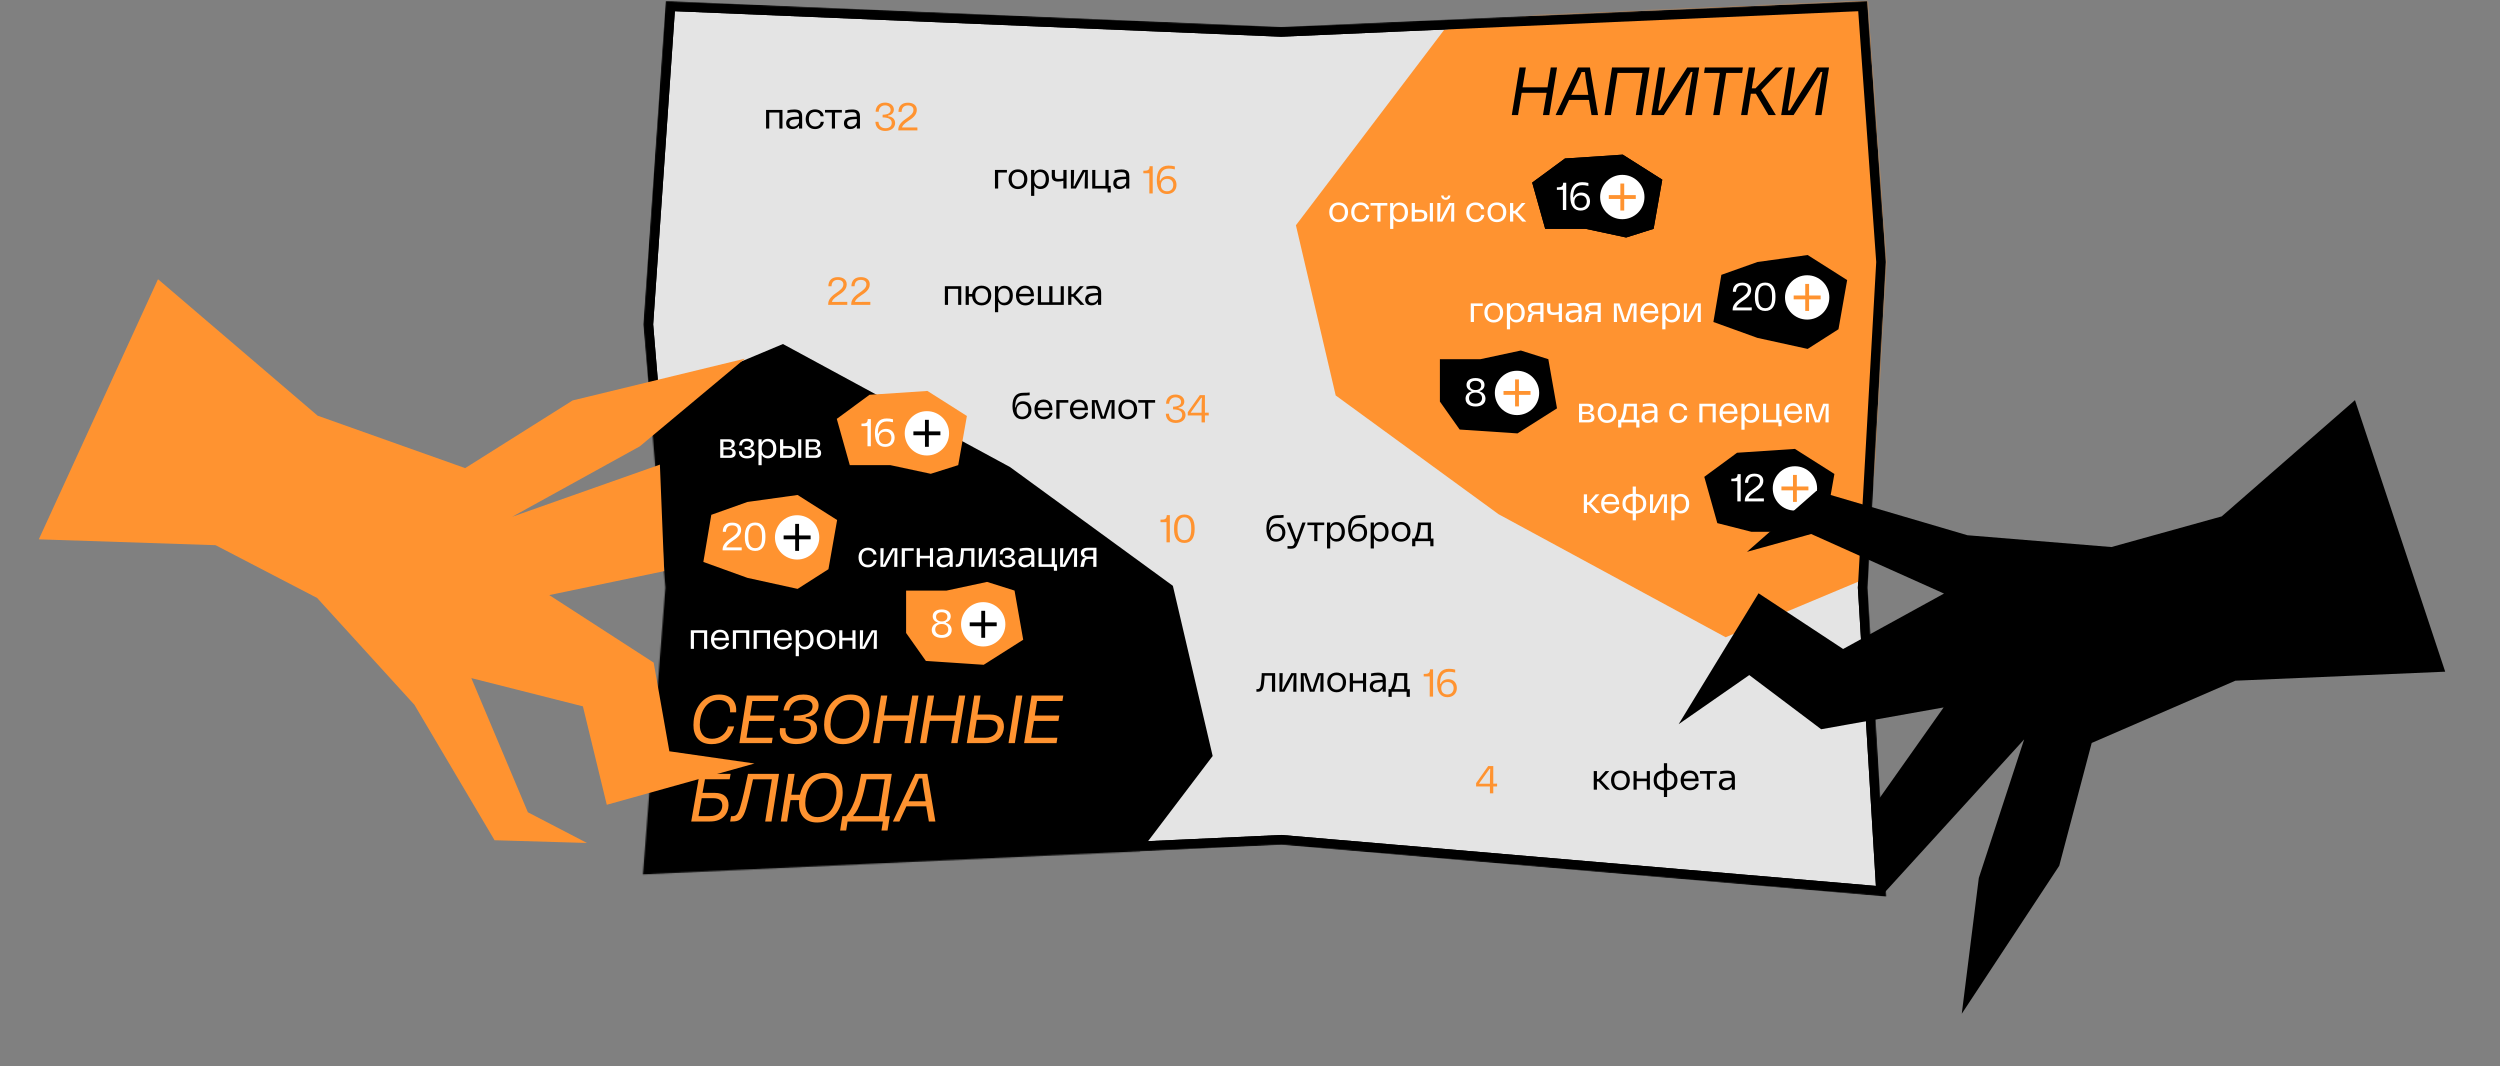 <svg width="2042" height="871" viewBox="0 0 2042 871" fill="none" xmlns="http://www.w3.org/2000/svg">
<rect x="0" y="0" width="2042" height="871" fill="#808080" stroke="none"/>
<mask id="mask0_307_309" style="mask-type:alpha" maskUnits="userSpaceOnUse" x="525" y="0" width="1016" height="733">
<path d="M529.5 265L547.5 5L1046.5 26L1521.5 5L1536.5 214L1521.5 480L1536.5 728L1046.5 686L529.5 710L547.5 480L529.5 265Z" fill="white"/>
<path d="M529.5 265L547.5 5L1046.5 26L1521.5 5L1536.5 214L1521.5 480L1536.5 728L1046.5 686L529.5 710L547.5 480L529.5 265Z" fill="white"/>
<path d="M529.5 265L547.5 5L1046.5 26L1521.5 5L1536.5 214L1521.5 480L1536.5 728L1046.5 686L529.5 710L547.5 480L529.5 265Z" stroke="black" stroke-width="8"/>
</mask>
<g mask="url(#mask0_307_309)">
<path d="M529.5 265L547.5 5L1046.5 26L1521.5 5L1536.5 214L1521.5 480L1536.5 728L1046.5 686L529.5 710L547.5 480L529.5 265Z" fill="#E4E4E4" stroke="black" stroke-width="8"/>
<path d="M1058.5 184L1179.5 24.5L1500 -29.5L1577 6.5L1520.5 474L1409.5 520.5L1224 420L1091 323L1058.5 184Z" fill="#FF9330"/>
<path d="M990.5 617.5L869.5 777L549 831L472 795L528.5 327.5L639.5 281L825 381.5L958 478.5L990.5 617.5Z" fill="black"/>
<path d="M529.5 265L547.5 5L1046.5 26L1521.5 5L1536.5 214L1521.5 480L1536.5 728L1046.5 686L529.5 710L547.5 480L529.5 265Z" stroke="black" stroke-width="8"/>
<path d="M1234.82 94L1241.14 55.115H1246.31L1243.62 71.34H1264.02L1266.66 55.115H1271.78L1265.45 94H1260.28L1263.31 75.795H1242.9L1239.93 94H1234.82ZM1270.59 94L1288.85 55.115H1298.69L1305.29 94H1299.96L1297.87 81.625H1281.59L1275.87 94H1270.59ZM1283.4 77.5H1297.32C1296.33 71.505 1295.23 65.455 1294.57 58.855H1291.82C1289.18 65.51 1286.21 71.505 1283.4 77.5ZM1310.61 94L1316.71 55.115H1347.4L1341.3 94H1336.13L1341.57 59.57H1321.22L1315.78 94H1310.61ZM1376.62 94C1378.49 82.23 1380.25 70.735 1382.45 58.745L1381.13 58.8C1373.93 71.23 1366.39 82.67 1358.97 94H1348.85L1354.95 55.115H1360.12C1358.25 66.885 1356.44 78.38 1354.35 90.15H1355.94C1363.15 77.885 1370.68 66.445 1378.11 55.115H1387.9L1381.79 94H1376.62ZM1399.36 94L1404.8 59.57H1391.88L1392.54 55.115H1423.61L1422.95 59.57H1409.97L1404.53 94H1399.36ZM1422.11 94L1428.43 55.115H1433.66L1430.85 72.165H1433.88L1450.32 55.115H1456.37L1438.39 73.76L1450.54 94H1444.49L1434.21 76.565H1430.08L1427.28 94H1422.11ZM1482.65 94C1484.52 82.23 1486.28 70.735 1488.48 58.745L1487.16 58.8C1479.95 71.23 1472.42 82.67 1464.99 94H1454.87L1460.98 55.115H1466.15C1464.28 66.885 1462.46 78.38 1460.37 90.15H1461.97C1469.17 77.885 1476.71 66.445 1484.13 55.115H1493.92L1487.82 94H1482.65Z" fill="black"/>
<path d="M581.26 607.825C570.59 607.825 566.3 600.785 566.41 592.095L566.465 591.325C566.575 578.95 574 567.29 587.42 567.29C596.33 567.29 602.05 572.405 601.28 581.81H596.33C596.715 575.485 593.525 571.745 587.255 571.745C575.76 571.745 571.69 583.625 571.635 591.325L571.58 591.875C571.525 598.695 574.605 603.425 581.59 603.425C587.64 603.425 593.085 599.795 594.625 593.305H599.63C597.32 603.59 589.565 607.825 581.26 607.825ZM603.911 607L610.016 568.115H635.921L635.261 572.57H614.526L612.656 584.45H632.676L631.961 588.85H611.941L609.741 602.6H631.081L630.421 607H603.911ZM650.478 607.77C639.918 607.77 636.068 602.545 637.058 594.735L641.678 594.79C640.963 601.005 644.483 603.425 650.533 603.425C657.023 603.425 662.358 600.51 662.413 595.01C662.523 590.17 657.958 588.905 651.083 588.685C650.258 588.685 649.543 588.63 648.223 588.63L648.718 584.505C649.928 584.505 650.588 584.505 651.303 584.45C657.793 584.175 663.568 582.36 663.678 576.915C663.733 573.12 660.543 571.635 655.923 571.635C650.258 571.635 645.748 574.055 644.483 580.325L639.863 580.27C641.403 572.075 646.903 567.29 656.198 567.29C663.623 567.29 668.738 570.48 668.628 576.475C668.518 581.92 664.283 585.22 658.178 585.88L658.013 586.87C663.843 587.31 667.473 589.95 667.363 595.23C667.253 603.315 659.553 607.77 650.478 607.77ZM688.589 607.825C677.974 607.825 673.079 601.115 673.134 591.985L673.189 591.215C673.244 578.785 681.219 567.29 694.804 567.29C705.419 567.29 710.314 574.055 710.204 583.185V583.955C710.149 596.33 702.504 607.825 688.589 607.825ZM678.359 591.765C678.359 599.08 682.044 603.425 688.864 603.425C699.479 603.425 704.979 593.14 705.034 584.065V583.46C705.089 576.09 701.349 571.745 694.529 571.745C683.804 571.745 678.469 582.305 678.414 591.16L678.359 591.765ZM713.267 607L719.592 568.115H724.762L722.067 584.34H742.472L745.112 568.115H750.227L743.902 607H738.732L741.757 588.795H721.352L718.382 607H713.267ZM751.455 607L757.78 568.115H762.95L760.255 584.34H780.66L783.3 568.115H788.415L782.09 607H776.92L779.945 588.795H759.54L756.57 607H751.455ZM789.644 607L795.749 568.115H800.919L798.444 583.625H808.729C816.154 583.625 820.169 587.255 820.004 593.8C819.839 600.675 815.109 607 804.879 607H789.644ZM795.474 602.6H804.604C811.864 602.6 814.779 598.31 814.889 594.13C814.944 590.115 812.634 587.97 807.464 587.97H797.784L795.474 602.6ZM823.744 607L829.849 568.115H835.074L828.914 607H823.744ZM836.48 607L842.585 568.115H868.49L867.83 572.57H847.095L845.225 584.45H865.245L864.53 588.85H844.51L842.31 602.6H863.65L862.99 607H836.48ZM564.595 671L571.36 632.115H596.77L596 636.515H575.815L573.835 647.625H583.845C591.215 647.625 595.23 651.255 595.065 657.8C594.9 664.675 590.225 671 579.995 671H564.595ZM570.535 666.6H579.72C586.925 666.6 589.895 662.31 589.95 658.13C590.06 654.115 587.695 651.97 582.525 651.97H573.12L570.535 666.6ZM596.388 671L597.103 666.655H598.203C601.008 666.655 602.823 665.445 604.693 658.955C607.058 651.145 608.818 642.18 610.963 632.115H636.318L630.158 671H624.988L630.433 636.57H615.033C613.273 644.93 611.458 653.015 609.533 659.945C606.728 669.35 604.033 671 597.873 671H596.388ZM667.504 671.825C657.219 671.825 652.599 665.335 652.654 656.205V655.435C652.654 654.83 652.709 654.225 652.764 653.565H645.669L642.919 671H637.749L643.854 632.115H649.024L646.329 649.165H653.369C655.404 640.035 661.784 631.29 673.444 631.29C683.674 631.29 688.349 637.835 688.294 646.965V647.735C688.239 659.34 681.584 671.825 667.504 671.825ZM657.769 655.985C657.714 663.135 661.124 667.425 667.724 667.425C678.944 667.425 683.124 655.765 683.234 647.845V647.24C683.234 640.035 679.769 635.745 673.169 635.745C661.894 635.745 657.824 647.57 657.769 655.38V655.985ZM686.214 678.37L688.029 666.6H691.054C699.194 656.865 700.954 644.545 703.374 632.115H728.399L723.009 666.6H726.804L724.934 678.37H719.984L721.139 671H692.319L691.164 678.37H686.214ZM697.104 666.6H717.839L722.569 636.57H707.774C705.354 648.835 702.054 661.375 697.104 665.83V666.6ZM729.323 671L747.583 632.115H757.428L764.028 671H758.693L756.603 658.625H740.323L734.603 671H729.323ZM742.138 654.5H756.053C755.063 648.505 753.963 642.455 753.303 635.855H750.553C747.913 642.51 744.943 648.505 742.138 654.5Z" fill="#FF9330"/>
<path d="M1251.48 149.128L1278.25 129.447L1325.48 126.298L1357.76 146.766L1350.67 186.915L1328.24 194L1295.17 186.915H1262.11L1251.48 149.128Z" fill="black"/>
<path d="M1276.56 171.532V155.031L1271.65 155.063V153.016C1275.4 153.016 1276.66 152.575 1276.78 149.269H1279.3V171.532H1276.56ZM1291.02 172.004C1285.95 172.004 1282.58 168.54 1282.64 160.511C1282.71 152.796 1286.08 148.797 1292.25 148.797C1293.82 148.797 1295.77 148.985 1297.38 149.458V151.882C1295.11 151.316 1293.51 151.221 1292.31 151.221C1287.24 151.347 1285 154.685 1285 161.109L1285.41 161.172C1286.55 158.621 1288.81 157.299 1291.77 157.299C1295.9 157.299 1298.73 160.196 1298.73 164.51C1298.73 168.981 1295.62 172.004 1291.02 172.004ZM1285.98 164.762C1285.98 167.879 1287.96 169.768 1291.02 169.768C1294.07 169.768 1296.09 167.785 1296.09 164.604C1296.09 161.518 1294.14 159.597 1291.14 159.597C1288 159.597 1285.98 161.613 1285.98 164.762Z" fill="white"/>
<circle cx="1325.09" cy="160.936" r="18.106" fill="white"/>
<path d="M1325.09 149.915L1325.09 171.957" stroke="#FF9330" stroke-width="3.149"/>
<path d="M1314.07 160.936L1336.11 160.936" stroke="#FF9330" stroke-width="3.149"/>
<path d="M1093.37 181.45C1088.81 181.45 1085.75 178.21 1085.75 173.41V173.11C1085.75 168.46 1088.81 165.34 1093.37 165.34C1097.96 165.34 1101.08 168.46 1101.08 173.08V173.38C1101.08 178.21 1097.96 181.45 1093.37 181.45ZM1088.33 173.29C1088.33 177.1 1090.22 179.35 1093.4 179.32C1096.58 179.32 1098.5 177.07 1098.5 173.26C1098.5 169.6 1096.58 167.47 1093.4 167.47C1090.22 167.47 1088.33 169.6 1088.33 173.29ZM1111.3 181.45C1106.71 181.45 1103.65 178.21 1103.65 173.38V173.08C1103.65 168.46 1106.71 165.34 1111.3 165.34C1115.2 165.34 1118.05 167.62 1118.32 170.95H1115.8C1115.5 168.85 1113.76 167.47 1111.3 167.47C1108.15 167.47 1106.23 169.66 1106.23 173.26C1106.23 177.01 1108.15 179.32 1111.3 179.32C1113.85 179.32 1115.65 177.82 1115.95 175.48H1118.47C1118.08 179.05 1115.2 181.45 1111.3 181.45ZM1125.03 181V167.92H1119.42V165.79H1133.19V167.92H1127.58V181H1125.03ZM1135.45 187V165.79H1138.06V168.34H1138.36C1138.84 166.75 1140.52 165.43 1143.25 165.43C1147.3 165.43 1150.03 168.52 1150.03 173.08V173.71C1150.03 178.3 1147.3 181.39 1143.25 181.39C1140.52 181.39 1138.96 180.1 1138.36 178.69H1138.06V187H1135.45ZM1138.09 173.38C1138.09 177.1 1139.77 179.29 1142.71 179.29C1145.68 179.29 1147.45 177.1 1147.45 173.38C1147.45 169.69 1145.68 167.5 1142.71 167.5C1139.77 167.5 1138.09 169.69 1138.09 173.38ZM1167.88 181V165.79H1170.43V181H1167.88ZM1153.09 181V165.79H1155.7V171.34H1160.35C1163.89 171.34 1165.87 173.08 1165.87 176.17C1165.87 179.29 1163.89 181 1160.35 181H1153.09ZM1155.7 178.9H1160.11C1162.21 178.9 1163.32 177.97 1163.32 176.17C1163.32 174.4 1162.21 173.44 1160.11 173.44H1155.7V178.9ZM1173.98 181V165.79H1176.59C1176.59 169.78 1176.47 175.06 1176.14 179.11H1176.74C1178.54 175.12 1181.48 169.84 1183.7 165.79H1187.81V181H1185.23C1185.23 177.01 1185.32 171.73 1185.65 167.68H1185.05C1183.16 171.76 1180.22 177.01 1178.06 181H1173.98ZM1177.16 159.64H1179.11C1179.11 160.84 1179.86 161.53 1180.88 161.53C1181.93 161.53 1182.68 160.84 1182.68 159.64H1184.63C1184.63 161.8 1183.16 163.18 1180.88 163.18C1178.66 163.18 1177.16 161.8 1177.16 159.64ZM1205.26 181.45C1200.67 181.45 1197.61 178.21 1197.61 173.38V173.08C1197.61 168.46 1200.67 165.34 1205.26 165.34C1209.16 165.34 1212.01 167.62 1212.28 170.95H1209.76C1209.46 168.85 1207.72 167.47 1205.26 167.47C1202.11 167.47 1200.19 169.66 1200.19 173.26C1200.19 177.01 1202.11 179.32 1205.26 179.32C1207.81 179.32 1209.61 177.82 1209.91 175.48H1212.43C1212.04 179.05 1209.16 181.45 1205.26 181.45ZM1222.63 181.45C1218.07 181.45 1215.01 178.21 1215.01 173.41V173.11C1215.01 168.46 1218.07 165.34 1222.63 165.34C1227.22 165.34 1230.34 168.46 1230.34 173.08V173.38C1230.34 178.21 1227.22 181.45 1222.63 181.45ZM1217.59 173.29C1217.59 177.1 1219.48 179.35 1222.66 179.32C1225.84 179.32 1227.76 177.07 1227.76 173.26C1227.76 169.6 1225.84 167.47 1222.66 167.47C1219.48 167.47 1217.59 169.6 1217.59 173.29ZM1243.41 181L1237.44 174.37H1236V181H1233.39V165.79H1236V172.24H1237.35L1243.02 165.79H1246.08L1239.36 173.23L1246.71 181H1243.41Z" fill="white"/>
<path d="M1251.48 149.128L1278.25 129.447L1325.48 126.298L1357.76 146.766L1350.67 186.915L1328.24 194L1295.17 186.915H1262.11L1251.48 149.128Z" fill="black"/>
<path d="M1276.56 171.532V155.031L1271.65 155.063V153.016C1275.4 153.016 1276.66 152.575 1276.78 149.269H1279.3V171.532H1276.56ZM1291.02 172.004C1285.95 172.004 1282.58 168.54 1282.64 160.511C1282.71 152.796 1286.08 148.797 1292.25 148.797C1293.82 148.797 1295.77 148.985 1297.38 149.458V151.882C1295.11 151.316 1293.51 151.221 1292.31 151.221C1287.24 151.347 1285 154.685 1285 161.109L1285.41 161.172C1286.55 158.621 1288.81 157.299 1291.77 157.299C1295.9 157.299 1298.73 160.196 1298.73 164.51C1298.73 168.981 1295.62 172.004 1291.02 172.004ZM1285.98 164.762C1285.98 167.879 1287.96 169.768 1291.02 169.768C1294.07 169.768 1296.09 167.785 1296.09 164.604C1296.09 161.518 1294.14 159.597 1291.14 159.597C1288 159.597 1285.98 161.613 1285.98 164.762Z" fill="white"/>
<circle cx="1325.09" cy="160.936" r="18.106" fill="white"/>
<path d="M1325.09 149.915L1325.09 171.957" stroke="#FF9330" stroke-width="3.149"/>
<path d="M1314.07 160.936L1336.11 160.936" stroke="#FF9330" stroke-width="3.149"/>
<path d="M1201.31 263V247.79H1211.09V249.92H1203.92V263H1201.31ZM1220.06 263.45C1215.5 263.45 1212.44 260.21 1212.44 255.41V255.11C1212.44 250.46 1215.5 247.34 1220.06 247.34C1224.65 247.34 1227.77 250.46 1227.77 255.08V255.38C1227.77 260.21 1224.65 263.45 1220.06 263.45ZM1215.02 255.29C1215.02 259.1 1216.91 261.35 1220.09 261.32C1223.27 261.32 1225.19 259.07 1225.19 255.26C1225.19 251.6 1223.27 249.47 1220.09 249.47C1216.91 249.47 1215.02 251.6 1215.02 255.29ZM1230.82 269V247.79H1233.43V250.34H1233.73C1234.21 248.75 1235.89 247.43 1238.62 247.43C1242.67 247.43 1245.4 250.52 1245.4 255.08V255.71C1245.4 260.3 1242.67 263.39 1238.62 263.39C1235.89 263.39 1234.33 262.1 1233.73 260.69H1233.43V269H1230.82ZM1233.46 255.38C1233.46 259.1 1235.14 261.29 1238.08 261.29C1241.05 261.29 1242.82 259.1 1242.82 255.38C1242.82 251.69 1241.05 249.5 1238.08 249.5C1235.14 249.5 1233.46 251.69 1233.46 255.38ZM1247.55 262.7C1248.54 260.45 1247.76 256.22 1251.6 255.77V255.53C1249.53 255.26 1248 253.85 1248 251.6C1248 249.11 1249.89 247.4 1253.22 247.4H1260.72V263H1258.11V256.55H1253.85C1250.52 256.55 1251.33 261.35 1250.31 263H1247.55V262.7ZM1250.64 252.02C1250.64 253.58 1251.84 254.57 1253.88 254.57H1258.11V249.53H1253.88C1251.84 249.53 1250.64 250.43 1250.64 252.02ZM1268.95 257.3C1265.26 257.33 1263.7 255.89 1263.7 252.65V247.79H1266.28V251.87C1266.28 254.48 1266.97 255.2 1269.49 255.17C1270.72 255.17 1271.98 255.02 1273.18 254.78V247.79H1275.79V263H1273.18V256.67C1271.8 257.03 1270.33 257.27 1268.95 257.3ZM1283.98 263.42C1280.68 263.42 1278.76 261.68 1278.76 258.68C1278.76 255.23 1281.19 253.7 1285.45 253.46C1286.74 253.37 1288.18 253.31 1289.29 253.28C1289.26 250.49 1288.3 249.62 1285.39 249.62C1283.89 249.62 1282.12 249.83 1279.84 250.31V248.12C1281.79 247.67 1283.35 247.43 1285.39 247.43C1289.86 247.43 1291.84 248.87 1291.84 253.28V263H1289.29V260.84H1288.96C1288 262.43 1286.47 263.42 1283.98 263.42ZM1281.34 258.62C1281.37 260.3 1282.6 261.38 1284.55 261.38C1286.89 261.38 1288.69 259.91 1289.29 257.75V255.23C1288.33 255.26 1287.13 255.32 1285.78 255.44C1282.9 255.68 1281.34 256.67 1281.34 258.62ZM1294.31 262.7C1295.3 260.45 1294.52 256.22 1298.36 255.77V255.53C1296.29 255.26 1294.76 253.85 1294.76 251.6C1294.76 249.11 1296.65 247.4 1299.98 247.4H1307.48V263H1304.87V256.55H1300.61C1297.28 256.55 1298.09 261.35 1297.07 263H1294.31V262.7ZM1297.4 252.02C1297.4 253.58 1298.6 254.57 1300.64 254.57H1304.87V249.53H1300.64C1298.6 249.53 1297.4 250.43 1297.4 252.02ZM1318.21 263V247.79H1322.8C1324.45 252.17 1325.68 255.89 1327.21 261.05H1327.81C1329.34 255.89 1330.57 252.17 1332.25 247.79H1336.75V263H1334.17C1334.17 258.92 1334.2 254.81 1334.41 249.74H1333.81C1332.25 254.12 1330.87 258.41 1329.34 263H1325.62C1324.12 258.44 1322.71 254.12 1321.12 249.74H1320.52C1320.73 254.81 1320.76 258.92 1320.76 263H1318.21ZM1347.53 263.48C1342.94 263.48 1339.85 260.24 1339.85 255.41V255.14C1339.85 250.49 1342.85 247.34 1347.29 247.34C1351.94 247.34 1354.64 250.58 1354.52 256.07H1342.4C1342.64 259.55 1344.65 261.38 1347.47 261.38C1349.96 261.38 1351.79 260.15 1352.18 258.11H1354.64C1354.19 261.32 1351.34 263.45 1347.53 263.48ZM1342.46 254.03H1351.88C1351.73 251.12 1350.02 249.41 1347.32 249.41C1344.65 249.41 1342.85 251.12 1342.46 254.03ZM1357.73 269V247.79H1360.34V250.34H1360.64C1361.12 248.75 1362.8 247.43 1365.53 247.43C1369.58 247.43 1372.31 250.52 1372.31 255.08V255.71C1372.31 260.3 1369.58 263.39 1365.53 263.39C1362.8 263.39 1361.24 262.1 1360.64 260.69H1360.34V269H1357.73ZM1360.37 255.38C1360.37 259.1 1362.05 261.29 1364.99 261.29C1367.96 261.29 1369.73 259.1 1369.73 255.38C1369.73 251.69 1367.96 249.5 1364.99 249.5C1362.05 249.5 1360.37 251.69 1360.37 255.38ZM1375.37 263V247.79H1377.98C1377.98 251.78 1377.86 257.06 1377.53 261.11H1378.13C1379.93 257.12 1382.87 251.84 1385.09 247.79H1389.2V263H1386.62C1386.62 259.01 1386.71 253.73 1387.04 249.68H1386.44C1384.55 253.76 1381.61 259.01 1379.45 263H1375.37Z" fill="white"/>
<path d="M1406 224.5L1435.5 214L1476.48 208.298L1508.76 228.766L1501.67 268.915L1476.48 285L1435.5 276L1399.5 263L1406 224.5Z" fill="black"/>
<path d="M1415.24 252.682C1415.3 249.785 1417.04 247.077 1421.32 244.148C1425.19 241.471 1427.62 239.582 1427.62 236.842C1427.62 234.418 1425.79 233.127 1423.11 233.127C1420.22 233.127 1418.07 234.607 1417.95 238.354H1415.37C1415.4 233.505 1418.26 230.891 1423.11 230.891C1427.52 230.891 1430.36 233.095 1430.36 236.78C1430.36 241.157 1426.55 243.739 1423.33 245.817C1419.49 248.336 1418.36 250.194 1418.3 251.139L1430.83 251.107V253.532H1415.21L1415.24 252.682ZM1441.82 254.004C1435.72 254.004 1433.39 249.218 1433.39 242.92V241.912C1433.39 235.583 1435.72 230.797 1441.82 230.797C1447.9 230.797 1450.2 235.583 1450.2 241.912V242.92C1450.2 249.218 1447.9 254.004 1441.82 254.004ZM1436.19 242.983C1436.19 248.525 1437.89 251.737 1441.82 251.737C1445.73 251.737 1447.4 248.525 1447.4 242.983V241.818C1447.4 236.307 1445.73 233.064 1441.82 233.064C1437.89 233.064 1436.19 236.307 1436.19 241.818V242.983Z" fill="white"/>
<circle cx="1476.09" cy="242.936" r="18.106" fill="white"/>
<path d="M1476.09 231.915L1476.09 253.957" stroke="#FF9330" stroke-width="3.149"/>
<path d="M1465.07 242.936L1487.11 242.936" stroke="#FF9330" stroke-width="3.149"/>
<path d="M1176.11 328L1192.25 350.851L1239.48 354L1271.76 333.532L1264.67 293.383L1242.23 286.298L1209.17 293.383H1176.11L1176.11 328Z" fill="black"/>
<path d="M1205.21 332.036C1200.21 332.036 1197.06 329.548 1197.06 325.643C1197.06 322.778 1198.76 320.574 1201.78 319.755V319.314C1199.26 318.558 1197.85 316.732 1197.85 314.37C1197.85 310.938 1200.68 308.797 1205.21 308.797C1209.72 308.797 1212.55 310.938 1212.55 314.37C1212.55 316.732 1211.17 318.59 1208.65 319.314V319.755C1211.67 320.574 1213.34 322.778 1213.34 325.643C1213.34 329.58 1210.19 332.036 1205.21 332.036ZM1199.89 325.171C1199.89 327.942 1201.94 329.674 1205.21 329.674C1208.46 329.674 1210.54 327.942 1210.54 325.171C1210.54 322.4 1208.46 320.668 1205.21 320.668C1201.94 320.668 1199.89 322.4 1199.89 325.171ZM1200.55 314.811C1200.55 317.11 1202.35 318.59 1205.18 318.59C1208.05 318.59 1209.84 317.11 1209.84 314.811C1209.84 312.481 1208.05 311.064 1205.21 311.064C1202.35 311.064 1200.55 312.481 1200.55 314.811Z" fill="white"/>
<circle cx="1239.09" cy="320.936" r="18.106" fill="white"/>
<path d="M1239.09 309.915L1239.09 331.957" stroke="#FF9330" stroke-width="3.149"/>
<path d="M1228.07 320.936L1250.11 320.936" stroke="#FF9330" stroke-width="3.149"/>
<path d="M1289.73 345V329.79H1296.66C1299.84 329.79 1301.61 331.17 1301.61 333.57C1301.61 335.31 1300.71 336.48 1298.64 336.9V337.32C1301.13 337.65 1302.39 338.82 1302.39 341.01C1302.39 343.35 1300.95 345 1297.77 345H1289.73ZM1292.34 342.99H1296.72C1298.67 342.99 1299.75 342.33 1299.75 340.65C1299.75 338.97 1298.64 338.16 1296.72 338.16H1292.34V342.99ZM1292.34 336.39H1296.12C1298.01 336.39 1299.09 335.61 1299.09 333.99C1299.09 332.55 1298.1 331.8 1296.12 331.8H1292.34V336.39ZM1312.6 345.45C1308.04 345.45 1304.98 342.21 1304.98 337.41V337.11C1304.98 332.46 1308.04 329.34 1312.6 329.34C1317.19 329.34 1320.31 332.46 1320.31 337.08V337.38C1320.31 342.21 1317.19 345.45 1312.6 345.45ZM1307.56 337.29C1307.56 341.1 1309.45 343.35 1312.63 343.32C1315.81 343.32 1317.73 341.07 1317.73 337.26C1317.73 333.6 1315.81 331.47 1312.63 331.47C1309.45 331.47 1307.56 333.6 1307.56 337.29ZM1321.69 349.2V342.87H1323.52C1325.83 338.76 1326.22 334.14 1326.46 329.79H1337.02V342.87H1339.09V349.2H1336.48V345H1324.3V349.2H1321.69ZM1326.43 342.87H1334.44V331.92H1328.86C1328.53 336.9 1327.69 340.11 1326.43 342.57V342.87ZM1345.97 345.42C1342.67 345.42 1340.75 343.68 1340.75 340.68C1340.75 337.23 1343.18 335.7 1347.44 335.46C1348.73 335.37 1350.17 335.31 1351.28 335.28C1351.25 332.49 1350.29 331.62 1347.38 331.62C1345.88 331.62 1344.11 331.83 1341.83 332.31V330.12C1343.78 329.67 1345.34 329.43 1347.38 329.43C1351.85 329.43 1353.83 330.87 1353.83 335.28V345H1351.28V342.84H1350.95C1349.99 344.43 1348.46 345.42 1345.97 345.42ZM1343.33 340.62C1343.36 342.3 1344.59 343.38 1346.54 343.38C1348.88 343.38 1350.68 341.91 1351.28 339.75V337.23C1350.32 337.26 1349.12 337.32 1347.77 337.44C1344.89 337.68 1343.33 338.67 1343.33 340.62ZM1371.08 345.45C1366.49 345.45 1363.43 342.21 1363.43 337.38V337.08C1363.43 332.46 1366.49 329.34 1371.08 329.34C1374.98 329.34 1377.83 331.62 1378.1 334.95H1375.58C1375.28 332.85 1373.54 331.47 1371.08 331.47C1367.93 331.47 1366.01 333.66 1366.01 337.26C1366.01 341.01 1367.93 343.32 1371.08 343.32C1373.63 343.32 1375.43 341.82 1375.73 339.48H1378.25C1377.86 343.05 1374.98 345.45 1371.08 345.45ZM1388.02 345V329.79H1401.4V345H1398.88V331.92H1390.6V345H1388.02ZM1412.18 345.48C1407.59 345.48 1404.5 342.24 1404.5 337.41V337.14C1404.5 332.49 1407.5 329.34 1411.94 329.34C1416.59 329.34 1419.29 332.58 1419.17 338.07H1407.05C1407.29 341.55 1409.3 343.38 1412.12 343.38C1414.61 343.38 1416.44 342.15 1416.83 340.11H1419.29C1418.84 343.32 1415.99 345.45 1412.18 345.48ZM1407.11 336.03H1416.53C1416.38 333.12 1414.67 331.41 1411.97 331.41C1409.3 331.41 1407.5 333.12 1407.11 336.03ZM1422.38 351V329.79H1424.99V332.34H1425.29C1425.77 330.75 1427.45 329.43 1430.18 329.43C1434.23 329.43 1436.96 332.52 1436.96 337.08V337.71C1436.96 342.3 1434.23 345.39 1430.18 345.39C1427.45 345.39 1425.89 344.1 1425.29 342.69H1424.99V351H1422.38ZM1425.02 337.38C1425.02 341.1 1426.7 343.29 1429.64 343.29C1432.61 343.29 1434.38 341.1 1434.38 337.38C1434.38 333.69 1432.61 331.5 1429.64 331.5C1426.7 331.5 1425.02 333.69 1425.02 337.38ZM1452.59 348.18V345H1440.05V329.79H1442.57V342.87H1450.82V329.79H1453.4V342.87H1455.17V348.18H1452.59ZM1464.89 345.48C1460.3 345.48 1457.21 342.24 1457.21 337.41V337.14C1457.21 332.49 1460.21 329.34 1464.65 329.34C1469.3 329.34 1472 332.58 1471.88 338.07H1459.76C1460 341.55 1462.01 343.38 1464.83 343.38C1467.32 343.38 1469.15 342.15 1469.54 340.11H1472C1471.55 343.32 1468.7 345.45 1464.89 345.48ZM1459.82 336.03H1469.24C1469.09 333.12 1467.38 331.41 1464.68 331.41C1462.01 331.41 1460.21 333.12 1459.82 336.03ZM1475.09 345V329.79H1479.68C1481.33 334.17 1482.56 337.89 1484.09 343.05H1484.69C1486.22 337.89 1487.45 334.17 1489.13 329.79H1493.63V345H1491.05C1491.05 340.92 1491.08 336.81 1491.29 331.74H1490.69C1489.13 336.12 1487.75 340.41 1486.22 345H1482.5C1481 340.44 1479.59 336.12 1478 331.74H1477.4C1477.61 336.81 1477.64 340.92 1477.64 345H1475.09Z" fill="white"/>
<path d="M588.282 374V358.79H595.212C598.392 358.79 600.162 360.17 600.162 362.57C600.162 364.31 599.262 365.48 597.192 365.9V366.32C599.682 366.65 600.942 367.82 600.942 370.01C600.942 372.35 599.502 374 596.322 374H588.282ZM590.892 371.99H595.272C597.222 371.99 598.302 371.33 598.302 369.65C598.302 367.97 597.192 367.16 595.272 367.16H590.892V371.99ZM590.892 365.39H594.672C596.562 365.39 597.642 364.61 597.642 362.99C597.642 361.55 596.652 360.8 594.672 360.8H590.892V365.39ZM610.104 374.45C605.634 374.45 603.534 372.11 603.534 368.57H605.814C605.904 371.21 607.374 372.41 610.044 372.44C612.354 372.44 614.004 371.63 614.004 369.77C614.004 367.94 612.474 367.16 608.184 367.07V365.15C612.324 365.15 613.344 364.16 613.344 362.75C613.344 361.19 612.084 360.38 610.014 360.38C607.464 360.35 606.204 361.58 606.084 363.83H603.804C603.864 360.32 606.204 358.34 610.074 358.34C613.764 358.34 615.744 360.17 615.744 362.39C615.744 363.95 614.814 365.27 612.714 365.81V366.26C615.084 366.62 616.524 367.91 616.524 369.98C616.524 372.68 614.094 374.48 610.104 374.45ZM619.512 380V358.79H622.122V361.34H622.422C622.902 359.75 624.582 358.43 627.312 358.43C631.362 358.43 634.092 361.52 634.092 366.08V366.71C634.092 371.3 631.362 374.39 627.312 374.39C624.582 374.39 623.022 373.1 622.422 371.69H622.122V380H619.512ZM622.152 366.38C622.152 370.1 623.832 372.29 626.772 372.29C629.742 372.29 631.512 370.1 631.512 366.38C631.512 362.69 629.742 360.5 626.772 360.5C623.832 360.5 622.152 362.69 622.152 366.38ZM651.939 374V358.79H654.489V374H651.939ZM637.149 374V358.79H639.759V364.34H644.409C647.949 364.34 649.929 366.08 649.929 369.17C649.929 372.29 647.949 374 644.409 374H637.149ZM639.759 371.9H644.169C646.269 371.9 647.379 370.97 647.379 369.17C647.379 367.4 646.269 366.44 644.169 366.44H639.759V371.9ZM658.038 374V358.79H664.968C668.148 358.79 669.918 360.17 669.918 362.57C669.918 364.31 669.018 365.48 666.948 365.9V366.32C669.438 366.65 670.698 367.82 670.698 370.01C670.698 372.35 669.258 374 666.078 374H658.038ZM660.648 371.99H665.028C666.978 371.99 668.058 371.33 668.058 369.65C668.058 367.97 666.948 367.16 665.028 367.16H660.648V371.99ZM660.648 365.39H664.428C666.318 365.39 667.398 364.61 667.398 362.99C667.398 361.55 666.408 360.8 664.428 360.8H660.648V365.39Z" fill="white"/>
<path d="M683.48 342.128L710.246 322.447L757.48 319.298L789.757 339.766L782.672 379.915L760.236 387L727.172 379.915H694.108L683.48 342.128Z" fill="#FF9330"/>
<path d="M708.564 364.532V348.031L703.651 348.063V346.016C707.398 346.016 708.658 345.575 708.784 342.269H711.303V364.532H708.564ZM723.019 365.004C717.949 365.004 714.58 361.54 714.643 353.511C714.706 345.796 718.075 341.797 724.247 341.797C725.821 341.797 727.774 341.985 729.38 342.458V344.882C727.113 344.316 725.507 344.221 724.31 344.221C719.24 344.347 717.004 347.685 717.004 354.109L717.414 354.172C718.547 351.621 720.815 350.299 723.775 350.299C727.9 350.299 730.734 353.196 730.734 357.51C730.734 361.981 727.616 365.004 723.019 365.004ZM717.981 357.762C717.981 360.879 719.964 362.768 723.019 362.768C726.073 362.768 728.089 360.785 728.089 357.604C728.089 354.518 726.136 352.597 723.145 352.597C719.996 352.597 717.981 354.613 717.981 357.762Z" fill="white"/>
<circle cx="757.087" cy="353.936" r="18.106" fill="white"/>
<path d="M757.086 342.915L757.086 364.957" stroke="black" stroke-width="3.149"/>
<path d="M746.066 353.936L768.109 353.936" stroke="black" stroke-width="3.149"/>
<path d="M581 420.5L610.5 410L651.48 404.298L683.757 424.766L676.672 464.915L651.48 481L610.5 472L574.5 459L581 420.5Z" fill="#FF9330"/>
<path d="M590.241 448.682C590.304 445.785 592.036 443.077 596.318 440.148C600.192 437.471 602.616 435.582 602.616 432.842C602.616 430.418 600.79 429.127 598.113 429.127C595.216 429.127 593.075 430.607 592.949 434.354H590.367C590.398 429.505 593.264 426.891 598.113 426.891C602.522 426.891 605.356 429.095 605.356 432.78C605.356 437.157 601.546 439.739 598.334 441.817C594.492 444.336 593.358 446.194 593.295 447.139L605.828 447.107V449.532H590.209L590.241 448.682ZM616.825 450.004C610.716 450.004 608.386 445.218 608.386 438.92V437.912C608.386 431.583 610.716 426.797 616.825 426.797C622.902 426.797 625.201 431.583 625.201 437.912V438.92C625.201 445.218 622.902 450.004 616.825 450.004ZM611.188 438.983C611.188 444.525 612.889 447.737 616.825 447.737C620.729 447.737 622.398 444.525 622.398 438.983V437.818C622.398 432.307 620.729 429.064 616.825 429.064C612.889 429.064 611.188 432.307 611.188 437.818V438.983Z" fill="white"/>
<circle cx="651.087" cy="438.936" r="18.106" fill="white"/>
<path d="M651.086 427.915L651.086 449.957" stroke="black" stroke-width="3.149"/>
<path d="M640.066 438.936L662.109 438.936" stroke="black" stroke-width="3.149"/>
<path d="M708.897 463.45C704.307 463.45 701.247 460.21 701.247 455.38V455.08C701.247 450.46 704.307 447.34 708.897 447.34C712.797 447.34 715.647 449.62 715.917 452.95H713.397C713.097 450.85 711.357 449.47 708.897 449.47C705.747 449.47 703.827 451.66 703.827 455.26C703.827 459.01 705.747 461.32 708.897 461.32C711.447 461.32 713.247 459.82 713.547 457.48H716.067C715.677 461.05 712.797 463.45 708.897 463.45ZM719.129 463V447.79H721.739C721.739 451.78 721.619 457.06 721.289 461.11H721.889C723.689 457.12 726.629 451.84 728.849 447.79H732.959V463H730.379C730.379 459.01 730.469 453.73 730.799 449.68H730.199C728.309 453.76 725.369 459.01 723.209 463H719.129ZM736.532 463V447.79H746.312V449.92H739.142V463H736.532ZM748.778 463V447.79H751.358V453.97H759.578V447.79H762.098V463H759.578V456.1H751.358V463H748.778ZM770.332 463.42C767.032 463.42 765.112 461.68 765.112 458.68C765.112 455.23 767.542 453.7 771.802 453.46C773.092 453.37 774.532 453.31 775.642 453.28C775.612 450.49 774.652 449.62 771.742 449.62C770.242 449.62 768.472 449.83 766.192 450.31V448.12C768.142 447.67 769.702 447.43 771.742 447.43C776.212 447.43 778.192 448.87 778.192 453.28V463H775.642V460.84H775.312C774.352 462.43 772.822 463.42 770.332 463.42ZM767.692 458.62C767.722 460.3 768.952 461.38 770.902 461.38C773.242 461.38 775.042 459.91 775.642 457.75V455.23C774.682 455.26 773.482 455.32 772.132 455.44C769.252 455.68 767.692 456.67 767.692 458.62ZM780.631 463V460.9H781.351C782.911 460.9 783.781 460.15 784.261 456.94C784.801 453.28 784.831 450.94 784.981 447.79H795.901V463H793.321V449.89H787.321C787.231 451.99 787.051 454.3 786.751 456.85C786.181 461.74 784.561 463 781.681 463H780.631ZM799.461 463V447.79H802.071C802.071 451.78 801.951 457.06 801.621 461.11H802.221C804.021 457.12 806.961 451.84 809.181 447.79H813.291V463H810.711C810.711 459.01 810.801 453.73 811.131 449.68H810.531C808.641 453.76 805.701 459.01 803.541 463H799.461ZM822.954 463.45C818.484 463.45 816.384 461.11 816.384 457.57H818.664C818.754 460.21 820.224 461.41 822.894 461.44C825.204 461.44 826.854 460.63 826.854 458.77C826.854 456.94 825.324 456.16 821.034 456.07V454.15C825.174 454.15 826.194 453.16 826.194 451.75C826.194 450.19 824.934 449.38 822.864 449.38C820.314 449.35 819.054 450.58 818.934 452.83H816.654C816.714 449.32 819.054 447.34 822.924 447.34C826.614 447.34 828.594 449.17 828.594 451.39C828.594 452.95 827.664 454.27 825.564 454.81V455.26C827.934 455.62 829.374 456.91 829.374 458.98C829.374 461.68 826.944 463.48 822.954 463.45ZM837.012 463.42C833.712 463.42 831.792 461.68 831.792 458.68C831.792 455.23 834.222 453.7 838.482 453.46C839.772 453.37 841.212 453.31 842.322 453.28C842.292 450.49 841.332 449.62 838.422 449.62C836.922 449.62 835.152 449.83 832.872 450.31V448.12C834.822 447.67 836.382 447.43 838.422 447.43C842.892 447.43 844.872 448.87 844.872 453.28V463H842.322V460.84H841.992C841.032 462.43 839.502 463.42 837.012 463.42ZM834.372 458.62C834.402 460.3 835.632 461.38 837.582 461.38C839.922 461.38 841.722 459.91 842.322 457.75V455.23C841.362 455.26 840.162 455.32 838.812 455.44C835.932 455.68 834.372 456.67 834.372 458.62ZM860.811 466.18V463H848.271V447.79H850.791V460.87H859.041V447.79H861.621V460.87H863.391V466.18H860.811ZM865.907 463V447.79H868.517C868.517 451.78 868.397 457.06 868.067 461.11H868.667C870.467 457.12 873.407 451.84 875.627 447.79H879.737V463H877.157C877.157 459.01 877.247 453.73 877.577 449.68H876.977C875.087 453.76 872.147 459.01 869.987 463H865.907ZM882.409 462.7C883.399 460.45 882.619 456.22 886.459 455.77V455.53C884.389 455.26 882.859 453.85 882.859 451.6C882.859 449.11 884.749 447.4 888.079 447.4H895.579V463H892.969V456.55H888.709C885.379 456.55 886.189 461.35 885.169 463H882.409V462.7ZM885.499 452.02C885.499 453.58 886.699 454.57 888.739 454.57H892.969V449.53H888.739C886.699 449.53 885.499 450.43 885.499 452.02Z" fill="white"/>
<path d="M564.233 530V514.79H577.613V530H575.093V516.92H566.813V530H564.233ZM588.396 530.48C583.806 530.48 580.716 527.24 580.716 522.41V522.14C580.716 517.49 583.716 514.34 588.156 514.34C592.806 514.34 595.506 517.58 595.386 523.07H583.266C583.506 526.55 585.516 528.38 588.336 528.38C590.826 528.38 592.656 527.15 593.046 525.11H595.506C595.056 528.32 592.206 530.45 588.396 530.48ZM583.326 521.03H592.746C592.596 518.12 590.886 516.41 588.186 516.41C585.516 516.41 583.716 518.12 583.326 521.03ZM598.598 530V514.79H611.978V530H609.458V516.92H601.178V530H598.598ZM615.561 530V514.79H628.941V530H626.421V516.92H618.141V530H615.561ZM639.724 530.48C635.134 530.48 632.044 527.24 632.044 522.41V522.14C632.044 517.49 635.044 514.34 639.484 514.34C644.134 514.34 646.834 517.58 646.714 523.07H634.594C634.834 526.55 636.844 528.38 639.664 528.38C642.154 528.38 643.984 527.15 644.374 525.11H646.834C646.384 528.32 643.534 530.45 639.724 530.48ZM634.654 521.03H644.074C643.924 518.12 642.214 516.41 639.514 516.41C636.844 516.41 635.044 518.12 634.654 521.03ZM649.926 536V514.79H652.536V517.34H652.836C653.316 515.75 654.996 514.43 657.726 514.43C661.776 514.43 664.506 517.52 664.506 522.08V522.71C664.506 527.3 661.776 530.39 657.726 530.39C654.996 530.39 653.436 529.1 652.836 527.69H652.536V536H649.926ZM652.566 522.38C652.566 526.1 654.246 528.29 657.186 528.29C660.156 528.29 661.926 526.1 661.926 522.38C661.926 518.69 660.156 516.5 657.186 516.5C654.246 516.5 652.566 518.69 652.566 522.38ZM674.703 530.45C670.143 530.45 667.083 527.21 667.083 522.41V522.11C667.083 517.46 670.143 514.34 674.703 514.34C679.293 514.34 682.413 517.46 682.413 522.08V522.38C682.413 527.21 679.293 530.45 674.703 530.45ZM669.663 522.29C669.663 526.1 671.553 528.35 674.733 528.32C677.913 528.32 679.833 526.07 679.833 522.26C679.833 518.6 677.913 516.47 674.733 516.47C671.553 516.47 669.663 518.6 669.663 522.29ZM685.463 530V514.79H688.043V520.97H696.263V514.79H698.783V530H696.263V523.1H688.043V530H685.463ZM702.368 530V514.79H704.978C704.978 518.78 704.858 524.06 704.528 528.11H705.128C706.928 524.12 709.868 518.84 712.088 514.79H716.198V530H713.618C713.618 526.01 713.708 520.73 714.038 516.68H713.438C711.548 520.76 708.608 526.01 706.448 530H702.368Z" fill="white"/>
<path d="M740.105 517L756.245 539.851L803.479 543L835.756 522.532L828.671 482.383L806.234 475.298L773.171 482.383H740.107L740.105 517Z" fill="#FF9330"/>
<path d="M769.214 521.036C764.207 521.036 761.058 518.548 761.058 514.643C761.058 511.778 762.759 509.574 765.782 508.755V508.314C763.263 507.558 761.846 505.732 761.846 503.37C761.846 499.938 764.68 497.797 769.214 497.797C773.717 497.797 776.551 499.938 776.551 503.37C776.551 505.732 775.166 507.59 772.647 508.314V508.755C775.67 509.574 777.338 511.778 777.338 514.643C777.338 518.58 774.19 521.036 769.214 521.036ZM763.893 514.171C763.893 516.942 765.939 518.674 769.214 518.674C772.458 518.674 774.536 516.942 774.536 514.171C774.536 511.4 772.458 509.668 769.214 509.668C765.939 509.668 763.893 511.4 763.893 514.171ZM764.554 503.811C764.554 506.11 766.349 507.59 769.183 507.59C772.048 507.59 773.843 506.11 773.843 503.811C773.843 501.481 772.048 500.064 769.214 500.064C766.349 500.064 764.554 501.481 764.554 503.811Z" fill="white"/>
<circle cx="803.087" cy="509.936" r="18.106" fill="white"/>
<path d="M803.086 498.915L803.086 520.957" stroke="black" stroke-width="3.149"/>
<path d="M792.066 509.936L814.109 509.936" stroke="black" stroke-width="3.149"/>
<path d="M1303.7 419L1297.73 412.37H1296.29V419H1293.68V403.79H1296.29V410.24H1297.64L1303.31 403.79H1306.37L1299.65 411.23L1307 419H1303.7ZM1315.5 419.48C1310.91 419.48 1307.82 416.24 1307.82 411.41V411.14C1307.82 406.49 1310.82 403.34 1315.26 403.34C1319.91 403.34 1322.61 406.58 1322.49 412.07H1310.37C1310.61 415.55 1312.62 417.38 1315.44 417.38C1317.93 417.38 1319.76 416.15 1320.15 414.11H1322.61C1322.16 417.32 1319.31 419.45 1315.5 419.48ZM1310.43 410.03H1319.85C1319.7 407.12 1317.99 405.41 1315.29 405.41C1312.62 405.41 1310.82 407.12 1310.43 410.03ZM1333.59 425V419.45C1327.92 419.18 1325.22 416.27 1325.22 411.35C1325.22 406.43 1327.92 403.61 1333.59 403.37V397.4H1336.2V403.37C1341.84 403.61 1344.66 406.46 1344.66 411.35C1344.66 416.24 1341.84 419.18 1336.2 419.45V425H1333.59ZM1327.74 411.35C1327.74 415.01 1329.75 417.05 1333.59 417.29V405.5C1329.75 405.77 1327.74 407.69 1327.74 411.35ZM1336.2 417.29C1340.07 417.05 1342.11 415.01 1342.11 411.35C1342.11 407.69 1340.1 405.74 1336.2 405.5V417.29ZM1347.73 419V403.79H1350.34C1350.34 407.78 1350.22 413.06 1349.89 417.11H1350.49C1352.29 413.12 1355.23 407.84 1357.45 403.79H1361.56V419H1358.98C1358.98 415.01 1359.07 409.73 1359.4 405.68H1358.8C1356.91 409.76 1353.97 415.01 1351.81 419H1347.73ZM1365.13 425V403.79H1367.74V406.34H1368.04C1368.52 404.75 1370.2 403.43 1372.93 403.43C1376.98 403.43 1379.71 406.52 1379.71 411.08V411.71C1379.71 416.3 1376.98 419.39 1372.93 419.39C1370.2 419.39 1368.64 418.1 1368.04 416.69H1367.74V425H1365.13ZM1367.77 411.38C1367.77 415.1 1369.45 417.29 1372.39 417.29C1375.36 417.29 1377.13 415.1 1377.13 411.38C1377.13 407.69 1375.36 405.5 1372.39 405.5C1369.45 405.5 1367.77 407.69 1367.77 411.38Z" fill="white"/>
<path d="M1392.07 389.489L1418.83 369.808L1466.07 366.66L1498.34 387.128L1491.26 427.277L1468.82 434.362H1430.5L1402.69 427.277L1392.07 389.489Z" fill="black"/>
<path d="M1419.06 409.532V393.031L1414.14 393.063V391.016C1417.89 391.016 1419.15 390.575 1419.28 387.269H1421.8V409.532H1419.06ZM1425.17 408.682C1425.23 405.785 1426.96 403.077 1431.25 400.148C1435.12 397.471 1437.54 395.582 1437.54 392.842C1437.54 390.418 1435.72 389.127 1433.04 389.127C1430.14 389.127 1428 390.607 1427.88 394.354H1425.29C1425.33 389.505 1428.19 386.891 1433.04 386.891C1437.45 386.891 1440.28 389.095 1440.28 392.78C1440.28 397.157 1436.47 399.739 1433.26 401.817C1429.42 404.336 1428.29 406.194 1428.22 407.139L1440.75 407.107V409.532H1425.14L1425.17 408.682Z" fill="white"/>
<circle cx="1466.09" cy="398.936" r="18.106" fill="white"/>
<path d="M1466.09 387.915L1466.09 409.957" stroke="#FF9330" stroke-width="3.149"/>
<path d="M1455.07 398.936L1477.11 398.936" stroke="#FF9330" stroke-width="3.149"/>
<path d="M625.731 105V89.79H639.111V105H636.591V91.92H628.311V105H625.731ZM647.344 105.42C644.044 105.42 642.124 103.68 642.124 100.68C642.124 97.23 644.554 95.7 648.814 95.46C650.104 95.37 651.544 95.31 652.654 95.28C652.624 92.49 651.664 91.62 648.754 91.62C647.254 91.62 645.484 91.83 643.204 92.31V90.12C645.154 89.67 646.714 89.43 648.754 89.43C653.224 89.43 655.204 90.87 655.204 95.28V105H652.654V102.84H652.324C651.364 104.43 649.834 105.42 647.344 105.42ZM644.704 100.62C644.734 102.3 645.964 103.38 647.914 103.38C650.254 103.38 652.054 101.91 652.654 99.75V97.23C651.694 97.26 650.494 97.32 649.144 97.44C646.264 97.68 644.704 98.67 644.704 100.62ZM665.743 105.45C661.153 105.45 658.093 102.21 658.093 97.38V97.08C658.093 92.46 661.153 89.34 665.743 89.34C669.643 89.34 672.493 91.62 672.763 94.95H670.243C669.943 92.85 668.203 91.47 665.743 91.47C662.593 91.47 660.673 93.66 660.673 97.26C660.673 101.01 662.593 103.32 665.743 103.32C668.293 103.32 670.093 101.82 670.393 99.48H672.913C672.523 103.05 669.643 105.45 665.743 105.45ZM679.474 105V91.92H673.864V89.79H687.634V91.92H682.024V105H679.474ZM694.541 105.42C691.241 105.42 689.321 103.68 689.321 100.68C689.321 97.23 691.751 95.7 696.011 95.46C697.301 95.37 698.741 95.31 699.851 95.28C699.821 92.49 698.861 91.62 695.951 91.62C694.451 91.62 692.681 91.83 690.401 92.31V90.12C692.351 89.67 693.911 89.43 695.951 89.43C700.421 89.43 702.401 90.87 702.401 95.28V105H699.851V102.84H699.521C698.561 104.43 697.031 105.42 694.541 105.42ZM691.901 100.62C691.931 102.3 693.161 103.38 695.111 103.38C697.451 103.38 699.251 101.91 699.851 99.75V97.23C698.891 97.26 697.691 97.32 696.341 97.44C693.461 97.68 691.901 98.67 691.901 100.62Z" fill="black"/>
<path d="M723.09 106.973C718.147 106.973 715.092 104.107 715.029 99.478H717.548C717.706 102.722 719.878 104.706 723.279 104.737C726.113 104.737 728.381 103.257 728.381 100.423C728.381 97.463 725.893 95.983 720.918 95.889V93.716C725.421 93.653 727.467 92.236 727.467 89.843C727.467 87.512 725.547 86.064 722.933 86.064C719.878 86.064 717.863 88.142 717.737 91.291H715.218C715.25 86.82 718.21 83.797 722.933 83.797C727.058 83.797 730.113 86.158 730.113 89.528C730.113 92.015 728.412 93.999 725.421 94.409V94.975C728.916 95.259 731.12 97.369 731.12 100.549C731.12 104.454 727.719 106.973 723.09 106.973ZM733.731 105.682C733.794 102.785 735.526 100.077 739.809 97.148C743.682 94.472 746.106 92.582 746.106 89.843C746.106 87.418 744.28 86.127 741.603 86.127C738.706 86.127 736.565 87.607 736.439 91.354H733.857C733.889 86.505 736.754 83.891 741.603 83.891C746.012 83.891 748.846 86.095 748.846 89.78C748.846 94.157 745.036 96.739 741.824 98.817C737.982 101.336 736.849 103.194 736.786 104.139L749.318 104.107V106.532H733.7L733.731 105.682Z" fill="#FF9330"/>
<path d="M812.684 154V138.79H822.464V140.92H815.294V154H812.684ZM831.426 154.45C826.866 154.45 823.806 151.21 823.806 146.41V146.11C823.806 141.46 826.866 138.34 831.426 138.34C836.016 138.34 839.136 141.46 839.136 146.08V146.38C839.136 151.21 836.016 154.45 831.426 154.45ZM826.386 146.29C826.386 150.1 828.276 152.35 831.456 152.32C834.636 152.32 836.556 150.07 836.556 146.26C836.556 142.6 834.636 140.47 831.456 140.47C828.276 140.47 826.386 142.6 826.386 146.29ZM842.186 160V138.79H844.796V141.34H845.096C845.576 139.75 847.256 138.43 849.986 138.43C854.036 138.43 856.766 141.52 856.766 146.08V146.71C856.766 151.3 854.036 154.39 849.986 154.39C847.256 154.39 845.696 153.1 845.096 151.69H844.796V160H842.186ZM844.826 146.38C844.826 150.1 846.506 152.29 849.446 152.29C852.416 152.29 854.186 150.1 854.186 146.38C854.186 142.69 852.416 140.5 849.446 140.5C846.506 140.5 844.826 142.69 844.826 146.38ZM864.327 148.3C860.637 148.33 859.077 146.89 859.077 143.65V138.79H861.657V142.87C861.657 145.48 862.347 146.2 864.867 146.17C866.097 146.17 867.357 146.02 868.557 145.78V138.79H871.167V154H868.557V147.67C867.177 148.03 865.707 148.27 864.327 148.3ZM874.706 154V138.79H877.316C877.316 142.78 877.196 148.06 876.866 152.11H877.466C879.266 148.12 882.206 142.84 884.426 138.79H888.536V154H885.956C885.956 150.01 886.046 144.73 886.376 140.68H885.776C883.886 144.76 880.946 150.01 878.786 154H874.706ZM904.678 157.18V154H892.138V138.79H894.658V151.87H902.908V138.79H905.488V151.87H907.258V157.18H904.678ZM914.541 154.42C911.241 154.42 909.321 152.68 909.321 149.68C909.321 146.23 911.751 144.7 916.011 144.46C917.301 144.37 918.741 144.31 919.851 144.28C919.821 141.49 918.861 140.62 915.951 140.62C914.451 140.62 912.681 140.83 910.401 141.31V139.12C912.351 138.67 913.911 138.43 915.951 138.43C920.421 138.43 922.401 139.87 922.401 144.28V154H919.851V151.84H919.521C918.561 153.43 917.031 154.42 914.541 154.42ZM911.901 149.62C911.931 151.3 913.161 152.38 915.111 152.38C917.451 152.38 919.251 150.91 919.851 148.75V146.23C918.891 146.26 917.691 146.32 916.341 146.44C913.461 146.68 911.901 147.67 911.901 149.62Z" fill="black"/>
<path d="M938.794 158V141.5L933.882 141.531V139.484C937.629 139.484 938.889 139.043 939.014 135.737H941.534V158H938.794ZM953.249 158.472C948.18 158.472 944.81 155.009 944.873 146.979C944.936 139.264 948.306 135.265 954.477 135.265C956.052 135.265 958.004 135.454 959.61 135.926V138.351C957.343 137.784 955.737 137.689 954.54 137.689C949.471 137.815 947.235 141.153 947.235 147.577L947.644 147.64C948.778 145.089 951.045 143.767 954.005 143.767C958.13 143.767 960.964 146.664 960.964 150.978C960.964 155.449 957.847 158.472 953.249 158.472ZM948.211 151.23C948.211 154.347 950.195 156.237 953.249 156.237C956.304 156.237 958.319 154.253 958.319 151.072C958.319 147.986 956.367 146.066 953.375 146.066C950.226 146.066 948.211 148.081 948.211 151.23Z" fill="#FF9330"/>
<path d="M676.48 248.15C676.543 245.253 678.275 242.545 682.557 239.616C686.431 236.94 688.855 235.05 688.855 232.311C688.855 229.886 687.029 228.595 684.352 228.595C681.455 228.595 679.314 230.075 679.188 233.822H676.606C676.637 228.973 679.503 226.359 684.352 226.359C688.761 226.359 691.595 228.563 691.595 232.248C691.595 236.625 687.785 239.207 684.573 241.285C680.731 243.804 679.597 245.662 679.534 246.607L692.067 246.575V249H676.449L676.48 248.15ZM695.3 248.15C695.363 245.253 697.095 242.545 701.377 239.616C705.25 236.94 707.675 235.05 707.675 232.311C707.675 229.886 705.849 228.595 703.172 228.595C700.275 228.595 698.134 230.075 698.008 233.822H695.426C695.457 228.973 698.323 226.359 703.172 226.359C707.581 226.359 710.415 228.563 710.415 232.248C710.415 236.625 706.604 239.207 703.393 241.285C699.551 243.804 698.417 245.662 698.354 246.607L710.887 246.575V249H695.268L695.3 248.15Z" fill="#FF9330"/>
<path d="M771.77 249V233.79H785.15V249H782.63V235.92H774.35V249H771.77ZM801.783 249.45C797.403 249.45 794.403 246.6 794.043 242.28H791.343V249H788.733V233.79H791.343V240.15H794.043C794.463 236.04 797.463 233.34 801.783 233.34C806.493 233.34 809.643 236.46 809.643 241.08V241.38C809.643 246.21 806.493 249.45 801.783 249.45ZM796.593 241.29C796.593 245.1 798.543 247.35 801.813 247.32C805.113 247.32 807.063 245.07 807.063 241.26C807.063 237.63 805.113 235.47 801.813 235.47C798.543 235.47 796.593 237.63 796.593 241.29ZM812.698 255V233.79H815.308V236.34H815.608C816.088 234.75 817.768 233.43 820.498 233.43C824.548 233.43 827.278 236.52 827.278 241.08V241.71C827.278 246.3 824.548 249.39 820.498 249.39C817.768 249.39 816.208 248.1 815.608 246.69H815.308V255H812.698ZM815.338 241.38C815.338 245.1 817.018 247.29 819.958 247.29C822.928 247.29 824.698 245.1 824.698 241.38C824.698 237.69 822.928 235.5 819.958 235.5C817.018 235.5 815.338 237.69 815.338 241.38ZM837.534 249.48C832.944 249.48 829.854 246.24 829.854 241.41V241.14C829.854 236.49 832.854 233.34 837.294 233.34C841.944 233.34 844.644 236.58 844.524 242.07H832.404C832.644 245.55 834.654 247.38 837.474 247.38C839.964 247.38 841.794 246.15 842.184 244.11H844.644C844.194 247.32 841.344 249.45 837.534 249.48ZM832.464 240.03H841.884C841.734 237.12 840.024 235.41 837.324 235.41C834.654 235.41 832.854 237.12 832.464 240.03ZM847.737 249V233.79H850.317V246.87H857.037V233.79H859.647V246.87H866.367V233.79H868.917V249H847.737ZM882.513 249L876.543 242.37H875.103V249H872.493V233.79H875.103V240.24H876.453L882.123 233.79H885.183L878.463 241.23L885.813 249H882.513ZM891.557 249.42C888.257 249.42 886.337 247.68 886.337 244.68C886.337 241.23 888.767 239.7 893.027 239.46C894.317 239.37 895.757 239.31 896.867 239.28C896.837 236.49 895.877 235.62 892.967 235.62C891.467 235.62 889.697 235.83 887.417 236.31V234.12C889.367 233.67 890.927 233.43 892.967 233.43C897.437 233.43 899.417 234.87 899.417 239.28V249H896.867V246.84H896.537C895.577 248.43 894.047 249.42 891.557 249.42ZM888.917 244.62C888.947 246.3 890.177 247.38 892.127 247.38C894.467 247.38 896.267 245.91 896.867 243.75V241.23C895.907 241.26 894.707 241.32 893.357 241.44C890.477 241.68 888.917 242.67 888.917 244.62Z" fill="black"/>
<path d="M1042.3 442.45C1037.17 442.45 1034.35 438.55 1034.38 431.59C1034.44 424.21 1037.32 420.82 1043.35 420.82C1045.18 420.82 1046.56 420.82 1048.42 420.61V422.8C1046.5 423.1 1044.76 423.04 1043.5 423.1C1039.09 423.25 1036.72 424.54 1036.57 432.76L1036.93 432.85C1037.83 429.28 1039.87 427.75 1042.93 427.75C1047.16 427.75 1049.89 430.66 1049.89 434.95C1049.89 439.45 1046.83 442.45 1042.3 442.45ZM1037.74 435.28C1037.74 438.4 1039.51 440.35 1042.33 440.35C1045.42 440.35 1047.37 438.28 1047.37 435.04C1047.37 431.86 1045.54 429.88 1042.66 429.88C1039.63 429.88 1037.74 431.95 1037.74 435.28ZM1054.37 448.21C1053.68 448.21 1052.69 448.18 1051.64 448.09V446.02C1052.57 446.08 1053.56 446.11 1054.16 446.11C1055.87 446.08 1056.38 445.72 1056.92 444.67C1057.64 443.26 1057.52 442.87 1057.31 442.3L1050.98 426.79H1053.83C1055.48 431.14 1057.13 435.4 1058.78 440.17H1059.2C1060.73 435.4 1062.23 431.14 1063.76 426.79H1066.46L1060.46 442.84C1058.87 447.1 1057.82 448.18 1054.37 448.21ZM1073.48 442V428.92H1067.87V426.79H1081.64V428.92H1076.03V442H1073.48ZM1083.9 448V426.79H1086.51V429.34H1086.81C1087.29 427.75 1088.97 426.43 1091.7 426.43C1095.75 426.43 1098.48 429.52 1098.48 434.08V434.71C1098.48 439.3 1095.75 442.39 1091.7 442.39C1088.97 442.39 1087.41 441.1 1086.81 439.69H1086.51V448H1083.9ZM1086.54 434.38C1086.54 438.1 1088.22 440.29 1091.16 440.29C1094.13 440.29 1095.9 438.1 1095.9 434.38C1095.9 430.69 1094.13 428.5 1091.16 428.5C1088.22 428.5 1086.54 430.69 1086.54 434.38ZM1109.07 442.45C1103.94 442.45 1101.12 438.55 1101.15 431.59C1101.21 424.21 1104.09 420.82 1110.12 420.82C1111.95 420.82 1113.33 420.82 1115.19 420.61V422.8C1113.27 423.1 1111.53 423.04 1110.27 423.1C1105.86 423.25 1103.49 424.54 1103.34 432.76L1103.7 432.85C1104.6 429.28 1106.64 427.75 1109.7 427.75C1113.93 427.75 1116.66 430.66 1116.66 434.95C1116.66 439.45 1113.6 442.45 1109.07 442.45ZM1104.51 435.28C1104.51 438.4 1106.28 440.35 1109.1 440.35C1112.19 440.35 1114.14 438.28 1114.14 435.04C1114.14 431.86 1112.31 429.88 1109.43 429.88C1106.4 429.88 1104.51 431.95 1104.51 435.28ZM1119.58 448V426.79H1122.19V429.34H1122.49C1122.97 427.75 1124.65 426.43 1127.38 426.43C1131.43 426.43 1134.16 429.52 1134.16 434.08V434.71C1134.16 439.3 1131.43 442.39 1127.38 442.39C1124.65 442.39 1123.09 441.1 1122.49 439.69H1122.19V448H1119.58ZM1122.22 434.38C1122.22 438.1 1123.9 440.29 1126.84 440.29C1129.81 440.29 1131.58 438.1 1131.58 434.38C1131.58 430.69 1129.81 428.5 1126.84 428.5C1123.9 428.5 1122.22 430.69 1122.22 434.38ZM1144.36 442.45C1139.8 442.45 1136.74 439.21 1136.74 434.41V434.11C1136.74 429.46 1139.8 426.34 1144.36 426.34C1148.95 426.34 1152.07 429.46 1152.07 434.08V434.38C1152.07 439.21 1148.95 442.45 1144.36 442.45ZM1139.32 434.29C1139.32 438.1 1141.21 440.35 1144.39 440.32C1147.57 440.32 1149.49 438.07 1149.49 434.26C1149.49 430.6 1147.57 428.47 1144.39 428.47C1141.21 428.47 1139.32 430.6 1139.32 434.29ZM1153.45 446.2V439.87H1155.28C1157.59 435.76 1157.98 431.14 1158.22 426.79H1168.78V439.87H1170.85V446.2H1168.24V442H1156.06V446.2H1153.45ZM1158.19 439.87H1166.2V428.92H1160.62C1160.29 433.9 1159.45 437.11 1158.19 439.57V439.87Z" fill="black"/>
<path d="M1311.79 645L1305.82 638.37H1304.38V645H1301.77V629.79H1304.38V636.24H1305.73L1311.4 629.79H1314.46L1307.74 637.23L1315.09 645H1311.79ZM1323.53 645.45C1318.97 645.45 1315.91 642.21 1315.91 637.41V637.11C1315.91 632.46 1318.97 629.34 1323.53 629.34C1328.12 629.34 1331.24 632.46 1331.24 637.08V637.38C1331.24 642.21 1328.12 645.45 1323.53 645.45ZM1318.49 637.29C1318.49 641.1 1320.38 643.35 1323.56 643.32C1326.74 643.32 1328.66 641.07 1328.66 637.26C1328.66 633.6 1326.74 631.47 1323.56 631.47C1320.38 631.47 1318.49 633.6 1318.49 637.29ZM1334.29 645V629.79H1336.87V635.97H1345.09V629.79H1347.61V645H1345.09V638.1H1336.87V645H1334.29ZM1359.08 651V645.45C1353.41 645.18 1350.71 642.27 1350.71 637.35C1350.71 632.43 1353.41 629.61 1359.08 629.37V623.4H1361.69V629.37C1367.33 629.61 1370.15 632.46 1370.15 637.35C1370.15 642.24 1367.33 645.18 1361.69 645.45V651H1359.08ZM1353.23 637.35C1353.23 641.01 1355.24 643.05 1359.08 643.29V631.5C1355.24 631.77 1353.23 633.69 1353.23 637.35ZM1361.69 643.29C1365.56 643.05 1367.6 641.01 1367.6 637.35C1367.6 633.69 1365.59 631.74 1361.69 631.5V643.29ZM1380.43 645.48C1375.84 645.48 1372.75 642.24 1372.75 637.41V637.14C1372.75 632.49 1375.75 629.34 1380.19 629.34C1384.84 629.34 1387.54 632.58 1387.42 638.07H1375.3C1375.54 641.55 1377.55 643.38 1380.37 643.38C1382.86 643.38 1384.69 642.15 1385.08 640.11H1387.54C1387.09 643.32 1384.24 645.45 1380.43 645.48ZM1375.36 636.03H1384.78C1384.63 633.12 1382.92 631.41 1380.22 631.41C1377.55 631.41 1375.75 633.12 1375.36 636.03ZM1394.13 645V631.92H1388.52V629.79H1402.29V631.92H1396.68V645H1394.13ZM1409.19 645.42C1405.89 645.42 1403.97 643.68 1403.97 640.68C1403.97 637.23 1406.4 635.7 1410.66 635.46C1411.95 635.37 1413.39 635.31 1414.5 635.28C1414.47 632.49 1413.51 631.62 1410.6 631.62C1409.1 631.62 1407.33 631.83 1405.05 632.31V630.12C1407 629.67 1408.56 629.43 1410.6 629.43C1415.07 629.43 1417.05 630.87 1417.05 635.28V645H1414.5V642.84H1414.17C1413.21 644.43 1411.68 645.42 1409.19 645.42ZM1406.55 640.62C1406.58 642.3 1407.81 643.38 1409.76 643.38C1412.1 643.38 1413.9 641.91 1414.5 639.75V637.23C1413.54 637.26 1412.34 637.32 1410.99 637.44C1408.11 637.68 1406.55 638.67 1406.55 640.62Z" fill="black"/>
<path d="M1026.25 565V562.9H1026.97C1028.53 562.9 1029.4 562.15 1029.88 558.94C1030.42 555.28 1030.45 552.94 1030.6 549.79H1041.52V565H1038.94V551.89H1032.94C1032.85 553.99 1032.67 556.3 1032.37 558.85C1031.8 563.74 1030.18 565 1027.3 565H1026.25ZM1045.08 565V549.79H1047.69C1047.69 553.78 1047.57 559.06 1047.24 563.11H1047.84C1049.64 559.12 1052.58 553.84 1054.8 549.79H1058.91V565H1056.33C1056.33 561.01 1056.42 555.73 1056.75 551.68H1056.15C1054.26 555.76 1051.32 561.01 1049.16 565H1045.08ZM1062.48 565V549.79H1067.07C1068.72 554.17 1069.95 557.89 1071.48 563.05H1072.08C1073.61 557.89 1074.84 554.17 1076.52 549.79H1081.02V565H1078.44C1078.44 560.92 1078.47 556.81 1078.68 551.74H1078.08C1076.52 556.12 1075.14 560.41 1073.61 565H1069.89C1068.39 560.44 1066.98 556.12 1065.39 551.74H1064.79C1065 556.81 1065.03 560.92 1065.03 565H1062.48ZM1091.74 565.45C1087.18 565.45 1084.12 562.21 1084.12 557.41V557.11C1084.12 552.46 1087.18 549.34 1091.74 549.34C1096.33 549.34 1099.45 552.46 1099.45 557.08V557.38C1099.45 562.21 1096.33 565.45 1091.74 565.45ZM1086.7 557.29C1086.7 561.1 1088.59 563.35 1091.77 563.32C1094.95 563.32 1096.87 561.07 1096.87 557.26C1096.87 553.6 1094.95 551.47 1091.77 551.47C1088.59 551.47 1086.7 553.6 1086.7 557.29ZM1102.5 565V549.79H1105.08V555.97H1113.3V549.79H1115.82V565H1113.3V558.1H1105.08V565H1102.5ZM1124.05 565.42C1120.75 565.42 1118.83 563.68 1118.83 560.68C1118.83 557.23 1121.26 555.7 1125.52 555.46C1126.81 555.37 1128.25 555.31 1129.36 555.28C1129.33 552.49 1128.37 551.62 1125.46 551.62C1123.96 551.62 1122.19 551.83 1119.91 552.31V550.12C1121.86 549.67 1123.42 549.43 1125.46 549.43C1129.93 549.43 1131.91 550.87 1131.91 555.28V565H1129.36V562.84H1129.03C1128.07 564.43 1126.54 565.42 1124.05 565.42ZM1121.41 560.62C1121.44 562.3 1122.67 563.38 1124.62 563.38C1126.96 563.38 1128.76 561.91 1129.36 559.75V557.23C1128.4 557.26 1127.2 557.32 1125.85 557.44C1122.97 557.68 1121.41 558.67 1121.41 560.62ZM1134.14 569.2V562.87H1135.97C1138.28 558.76 1138.67 554.14 1138.91 549.79H1149.47V562.87H1151.54V569.2H1148.93V565H1136.75V569.2H1134.14ZM1138.88 562.87H1146.89V551.92H1141.31C1140.98 556.9 1140.14 560.11 1138.88 562.57V562.87Z" fill="black"/>
<path d="M1167.79 569V552.5L1162.88 552.531V550.484C1166.63 550.484 1167.89 550.043 1168.01 546.737H1170.53V569H1167.79ZM1182.25 569.472C1177.18 569.472 1173.81 566.009 1173.87 557.979C1173.94 550.264 1177.31 546.265 1183.48 546.265C1185.05 546.265 1187 546.454 1188.61 546.926V549.351C1186.34 548.784 1184.74 548.689 1183.54 548.689C1178.47 548.815 1176.23 552.153 1176.23 558.577L1176.64 558.64C1177.78 556.089 1180.05 554.767 1183.01 554.767C1187.13 554.767 1189.96 557.664 1189.96 561.978C1189.96 566.449 1186.85 569.472 1182.25 569.472ZM1177.21 562.23C1177.21 565.347 1179.19 567.237 1182.25 567.237C1185.3 567.237 1187.32 565.253 1187.32 562.072C1187.32 558.986 1185.37 557.066 1182.38 557.066C1179.23 557.066 1177.21 559.081 1177.21 562.23Z" fill="#FF9330"/>
<path d="M1216.97 648V642.363H1205.69V639.687L1215.55 625.737H1219.71V640.096L1222.82 640.065V642.363H1219.71V648H1216.97ZM1208.18 640.128H1216.97C1217 636.034 1217 631.909 1217.22 627.941H1216.68L1208.18 639.876V640.128Z" fill="#FF9330"/>
<path d="M834.911 342.45C829.781 342.45 826.961 338.55 826.991 331.59C827.051 324.21 829.931 320.82 835.961 320.82C837.791 320.82 839.171 320.82 841.031 320.61V322.8C839.111 323.1 837.371 323.04 836.111 323.1C831.701 323.25 829.331 324.54 829.181 332.76L829.541 332.85C830.441 329.28 832.481 327.75 835.541 327.75C839.771 327.75 842.501 330.66 842.501 334.95C842.501 339.45 839.441 342.45 834.911 342.45ZM830.351 335.28C830.351 338.4 832.121 340.35 834.941 340.35C838.031 340.35 839.981 338.28 839.981 335.04C839.981 331.86 838.151 329.88 835.271 329.88C832.241 329.88 830.351 331.95 830.351 335.28ZM852.628 342.48C848.038 342.48 844.948 339.24 844.948 334.41V334.14C844.948 329.49 847.948 326.34 852.388 326.34C857.038 326.34 859.738 329.58 859.618 335.07H847.498C847.738 338.55 849.748 340.38 852.568 340.38C855.058 340.38 856.888 339.15 857.278 337.11H859.738C859.288 340.32 856.438 342.45 852.628 342.48ZM847.558 333.03H856.978C856.828 330.12 855.118 328.41 852.418 328.41C849.748 328.41 847.948 330.12 847.558 333.03ZM862.831 342V326.79H872.611V328.92H865.441V342H862.831ZM881.632 342.48C877.042 342.48 873.952 339.24 873.952 334.41V334.14C873.952 329.49 876.952 326.34 881.392 326.34C886.042 326.34 888.742 329.58 888.622 335.07H876.502C876.742 338.55 878.752 340.38 881.572 340.38C884.062 340.38 885.892 339.15 886.282 337.11H888.742C888.292 340.32 885.442 342.45 881.632 342.48ZM876.562 333.03H885.982C885.832 330.12 884.122 328.41 881.422 328.41C878.752 328.41 876.952 330.12 876.562 333.03ZM891.834 342V326.79H896.424C898.074 331.17 899.304 334.89 900.834 340.05H901.434C902.964 334.89 904.194 331.17 905.874 326.79H910.374V342H907.794C907.794 337.92 907.824 333.81 908.034 328.74H907.434C905.874 333.12 904.494 337.41 902.964 342H899.244C897.744 337.44 896.334 333.12 894.744 328.74H894.144C894.354 333.81 894.384 337.92 894.384 342H891.834ZM921.094 342.45C916.534 342.45 913.474 339.21 913.474 334.41V334.11C913.474 329.46 916.534 326.34 921.094 326.34C925.684 326.34 928.804 329.46 928.804 334.08V334.38C928.804 339.21 925.684 342.45 921.094 342.45ZM916.054 334.29C916.054 338.1 917.944 340.35 921.124 340.32C924.304 340.32 926.224 338.07 926.224 334.26C926.224 330.6 924.304 328.47 921.124 328.47C917.944 328.47 916.054 330.6 916.054 334.29ZM935.353 342V328.92H929.743V326.79H943.513V328.92H937.903V342H935.353Z" fill="black"/>
<path d="M960.321 345.441C955.377 345.441 952.323 342.575 952.26 337.946H954.779C954.936 341.19 957.109 343.174 960.51 343.205C963.344 343.205 965.611 341.725 965.611 338.891C965.611 335.931 963.123 334.451 958.148 334.357V332.184C962.651 332.121 964.698 330.704 964.698 328.311C964.698 325.98 962.777 324.532 960.163 324.532C957.109 324.532 955.094 326.61 954.968 329.759H952.449C952.48 325.288 955.44 322.265 960.163 322.265C964.289 322.265 967.343 324.626 967.343 327.996C967.343 330.483 965.643 332.467 962.651 332.877V333.443C966.146 333.727 968.351 335.837 968.351 339.017C968.351 342.922 964.95 345.441 960.321 345.441ZM981.448 345V339.363H970.174V336.687L980.03 322.737H984.187V337.096L987.305 337.065V339.363H984.187V345H981.448ZM972.662 337.128H981.448C981.479 333.034 981.479 328.909 981.699 324.941H981.164L972.662 336.876V337.128Z" fill="#FF9330"/>
<path d="M952.794 443V426.5L947.882 426.531V424.484C951.629 424.484 952.889 424.043 953.014 420.737H955.534V443H952.794ZM967.407 443.472C961.298 443.472 958.968 438.686 958.968 432.388V431.38C958.968 425.051 961.298 420.265 967.407 420.265C973.484 420.265 975.783 425.051 975.783 431.38V432.388C975.783 438.686 973.484 443.472 967.407 443.472ZM961.77 432.451C961.77 437.993 963.471 441.205 967.407 441.205C971.312 441.205 972.98 437.993 972.98 432.451V431.286C972.98 425.775 971.312 422.532 967.407 422.532C963.471 422.532 961.77 425.775 961.77 431.286V432.451Z" fill="#FF9330"/>
</g>
<path d="M467.718 327.078L379.946 382.357L259.451 339.539L129.056 228.049L31.705 440.529L176.079 445.31L259.048 488.43L338.509 575.691L403.959 686.313L479.412 688.532L431.16 663.454L384.973 553.876L476.116 576.955L495.62 657.345L616.275 623.64L546.728 613.653L533.921 541.228L448.619 486.058L542.509 466.5L539 379.5L418.328 422.11L522.597 364.568L608.4 292.945L467.718 327.078Z" fill="#FF9330"/>
<path d="M1682 707.137L1708.5 606.851L1825.83 556.003L1997.24 548.634L1923.55 326.833L1814.69 421.787L1724.6 446.824L1606.97 437.184L1483.67 400.902L1426.96 450.731L1479.36 436.17L1587.86 484.824L1505.46 530.095L1436.38 484.595L1371.11 591.523L1428.79 551.403L1487.54 595.644L1587.56 577.829L1532.22 656.159L1539.4 728.931L1653.32 603.948L1616.29 717.138L1602.37 828.035L1682 707.137Z" fill="black"/>
</svg>
